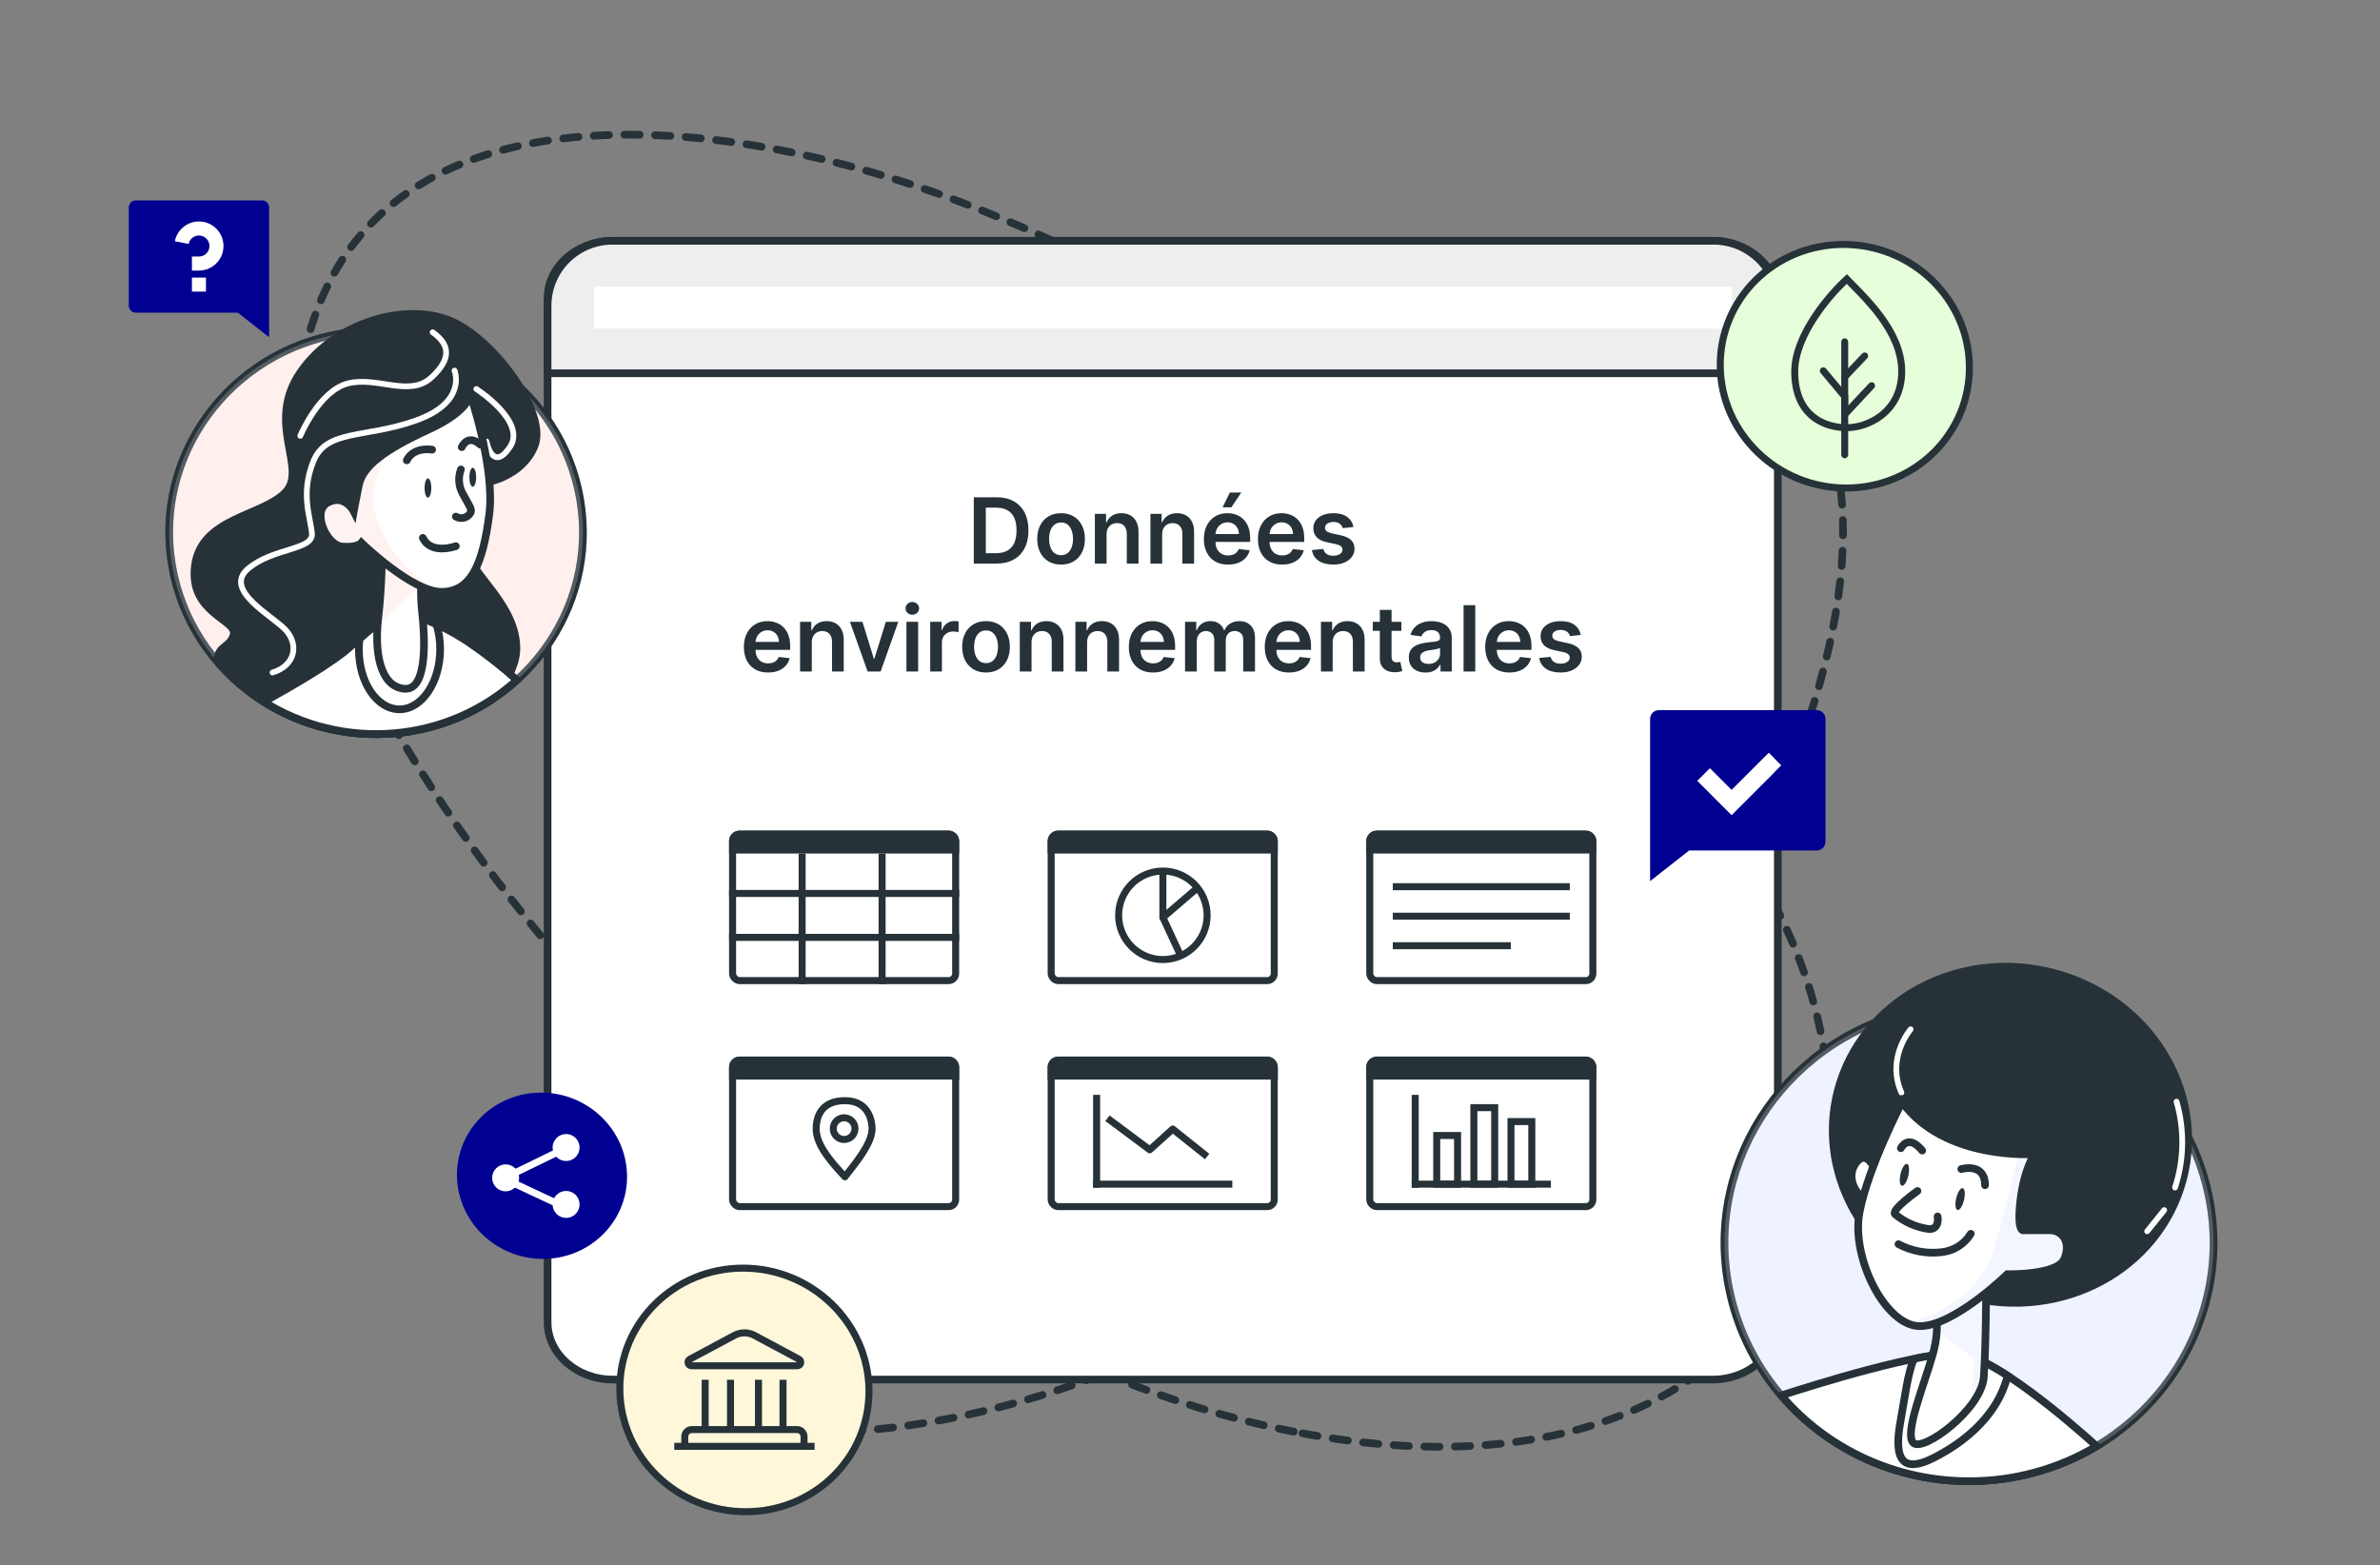 <svg width="441" height="290" viewBox="0 0 441 290" fill="none" xmlns="http://www.w3.org/2000/svg">
  <rect x="0" y="0" width="441" height="290" fill="#808080" stroke="none"/>
  <g clip-path="url(#clip0_3519_26554)">
  <path d="M333.566 137.978C362.472 57.345 307.675 35.998 245.983 57.345C184.291 78.693 135.269 132.65 116.694 165.782C96.109 202.502 85.48 269.997 158.4 265.182C232.081 260.316 314.788 190.358 333.566 137.978Z" stroke="#263238" stroke-width="1.42" stroke-linecap="round" stroke-linejoin="round" stroke-dasharray="2.84 2.84"/>
  <path d="M241.339 265.606C320.936 280.471 356.386 226.253 330.667 171.339C304.948 116.424 246.992 64.332 179.135 37.879C127.52 17.757 52.325 12.8 54.712 85.841C56.096 128.193 137.389 246.194 241.339 265.606Z" stroke="#263238" stroke-width="1.42" stroke-linecap="round" stroke-linejoin="round" stroke-dasharray="2.84 2.84"/>
  <path d="M317.347 44.621H113.54C106.872 44.621 101.467 49.387 101.467 55.267V244.995C101.467 250.874 106.872 255.64 113.54 255.64H317.347C324.014 255.64 329.419 250.874 329.419 244.995V55.267C329.419 49.387 324.014 44.621 317.347 44.621Z" fill="white" stroke="#263238" stroke-width="1.42" stroke-linecap="round" stroke-linejoin="round"/>
  <path d="M113.54 44.621H317.529C320.715 44.621 323.77 45.887 326.023 48.14C328.276 50.392 329.542 53.448 329.542 56.634V69.167H101.467V56.694C101.459 55.106 101.766 53.533 102.37 52.064C102.974 50.596 103.863 49.262 104.986 48.139C106.108 47.017 107.442 46.128 108.911 45.524C110.379 44.92 111.952 44.613 113.54 44.621Z" fill="#EEEEEE" stroke="#263238" stroke-width="1.42" stroke-linecap="round" stroke-linejoin="round"/>
  <path d="M320.954 53.106H110.056V60.895H320.954V53.106Z" fill="white"/>
  <path d="M184.603 104.438H180.438V92.147H184.687C185.907 92.147 186.956 92.393 187.832 92.885C188.712 93.373 189.388 94.075 189.86 94.991C190.332 95.907 190.568 97.004 190.568 98.28C190.568 99.56 190.33 100.661 189.854 101.581C189.382 102.501 188.7 103.207 187.808 103.699C186.92 104.191 185.851 104.438 184.603 104.438ZM182.665 102.511H184.495C185.351 102.511 186.065 102.355 186.637 102.043C187.21 101.727 187.64 101.257 187.928 100.633C188.216 100.004 188.36 99.22 188.36 98.28C188.36 97.34 188.216 96.56 187.928 95.939C187.64 95.315 187.214 94.849 186.649 94.541C186.089 94.229 185.393 94.073 184.561 94.073H182.665V102.511ZM196.609 104.618C195.709 104.618 194.928 104.419 194.268 104.023C193.608 103.627 193.096 103.073 192.732 102.361C192.372 101.649 192.192 100.817 192.192 99.864C192.192 98.912 192.372 98.078 192.732 97.362C193.096 96.646 193.608 96.09 194.268 95.693C194.928 95.297 195.709 95.099 196.609 95.099C197.509 95.099 198.289 95.297 198.949 95.693C199.61 96.09 200.12 96.646 200.48 97.362C200.844 98.078 201.026 98.912 201.026 99.864C201.026 100.817 200.844 101.649 200.48 102.361C200.12 103.073 199.61 103.627 198.949 104.023C198.289 104.419 197.509 104.618 196.609 104.618ZM196.621 102.877C197.109 102.877 197.517 102.743 197.845 102.475C198.173 102.203 198.417 101.839 198.577 101.383C198.741 100.927 198.823 100.419 198.823 99.858C198.823 99.294 198.741 98.784 198.577 98.328C198.417 97.868 198.173 97.502 197.845 97.23C197.517 96.958 197.109 96.822 196.621 96.822C196.121 96.822 195.705 96.958 195.373 97.23C195.044 97.502 194.798 97.868 194.634 98.328C194.474 98.784 194.394 99.294 194.394 99.858C194.394 100.419 194.474 100.927 194.634 101.383C194.798 101.839 195.044 102.203 195.373 102.475C195.705 102.743 196.121 102.877 196.621 102.877ZM205.042 99.036V104.438H202.87V95.219H204.946V96.786H205.054C205.266 96.27 205.604 95.859 206.069 95.555C206.537 95.251 207.115 95.099 207.803 95.099C208.439 95.099 208.993 95.235 209.465 95.507C209.941 95.779 210.31 96.174 210.57 96.69C210.834 97.206 210.964 97.832 210.96 98.568V104.438H208.787V98.904C208.787 98.288 208.627 97.806 208.307 97.458C207.991 97.11 207.553 96.936 206.993 96.936C206.613 96.936 206.275 97.02 205.979 97.188C205.686 97.352 205.456 97.59 205.288 97.902C205.124 98.214 205.042 98.592 205.042 99.036ZM215.341 99.036V104.438H213.168V95.219H215.245V96.786H215.353C215.565 96.27 215.903 95.859 216.367 95.555C216.835 95.251 217.413 95.099 218.101 95.099C218.738 95.099 219.292 95.235 219.764 95.507C220.24 95.779 220.608 96.174 220.868 96.69C221.132 97.206 221.262 97.832 221.258 98.568V104.438H219.086V98.904C219.086 98.288 218.926 97.806 218.606 97.458C218.289 97.11 217.851 96.936 217.291 96.936C216.911 96.936 216.573 97.02 216.277 97.188C215.985 97.352 215.755 97.59 215.587 97.902C215.423 98.214 215.341 98.592 215.341 99.036ZM227.548 104.618C226.623 104.618 225.825 104.425 225.153 104.041C224.485 103.653 223.971 103.105 223.611 102.397C223.251 101.685 223.071 100.847 223.071 99.882C223.071 98.934 223.251 98.102 223.611 97.386C223.975 96.666 224.483 96.106 225.135 95.705C225.787 95.301 226.553 95.099 227.434 95.099C228.002 95.099 228.538 95.191 229.042 95.375C229.55 95.555 229.998 95.835 230.386 96.216C230.778 96.596 231.087 97.08 231.311 97.668C231.535 98.252 231.647 98.948 231.647 99.756V100.423H224.091V98.958H229.564C229.56 98.542 229.47 98.172 229.294 97.848C229.118 97.52 228.872 97.262 228.556 97.074C228.244 96.886 227.88 96.792 227.464 96.792C227.02 96.792 226.629 96.9 226.293 97.116C225.957 97.328 225.695 97.608 225.507 97.956C225.323 98.3 225.229 98.678 225.225 99.09V100.369C225.225 100.905 225.323 101.365 225.519 101.749C225.715 102.129 225.989 102.421 226.341 102.625C226.693 102.825 227.106 102.925 227.578 102.925C227.894 102.925 228.18 102.881 228.436 102.793C228.692 102.701 228.914 102.567 229.102 102.391C229.29 102.215 229.432 101.997 229.528 101.737L231.557 101.965C231.429 102.501 231.185 102.969 230.824 103.369C230.468 103.765 230.012 104.073 229.456 104.293C228.9 104.51 228.264 104.618 227.548 104.618ZM226.539 94.007L227.884 91.264H230.008L228.166 94.007H226.539ZM237.566 104.618C236.641 104.618 235.843 104.425 235.171 104.041C234.503 103.653 233.989 103.105 233.629 102.397C233.269 101.685 233.088 100.847 233.088 99.882C233.088 98.934 233.269 98.102 233.629 97.386C233.993 96.666 234.501 96.106 235.153 95.705C235.805 95.301 236.571 95.099 237.452 95.099C238.02 95.099 238.556 95.191 239.06 95.375C239.568 95.555 240.016 95.835 240.404 96.216C240.796 96.596 241.104 97.08 241.328 97.668C241.552 98.252 241.665 98.948 241.665 99.756V100.423H234.109V98.958H239.582C239.578 98.542 239.488 98.172 239.312 97.848C239.136 97.52 238.89 97.262 238.574 97.074C238.262 96.886 237.898 96.792 237.482 96.792C237.037 96.792 236.647 96.9 236.311 97.116C235.975 97.328 235.713 97.608 235.525 97.956C235.341 98.3 235.247 98.678 235.243 99.09V100.369C235.243 100.905 235.341 101.365 235.537 101.749C235.733 102.129 236.007 102.421 236.359 102.625C236.711 102.825 237.123 102.925 237.596 102.925C237.912 102.925 238.198 102.881 238.454 102.793C238.71 102.701 238.932 102.567 239.12 102.391C239.308 102.215 239.45 101.997 239.546 101.737L241.574 101.965C241.446 102.501 241.202 102.969 240.842 103.369C240.486 103.765 240.03 104.073 239.474 104.293C238.918 104.51 238.282 104.618 237.566 104.618ZM250.788 97.656L248.808 97.872C248.752 97.672 248.654 97.484 248.514 97.308C248.378 97.132 248.194 96.99 247.962 96.882C247.729 96.774 247.445 96.72 247.109 96.72C246.657 96.72 246.277 96.818 245.969 97.014C245.665 97.21 245.515 97.464 245.519 97.776C245.515 98.044 245.613 98.262 245.813 98.43C246.017 98.598 246.353 98.736 246.821 98.844L248.394 99.18C249.266 99.368 249.914 99.666 250.338 100.074C250.766 100.483 250.982 101.017 250.986 101.677C250.982 102.257 250.812 102.769 250.476 103.213C250.144 103.653 249.682 103.997 249.09 104.245C248.498 104.494 247.817 104.618 247.049 104.618C245.921 104.618 245.013 104.381 244.325 103.909C243.636 103.433 243.226 102.771 243.094 101.923L245.213 101.719C245.309 102.135 245.513 102.449 245.825 102.661C246.137 102.873 246.543 102.979 247.043 102.979C247.559 102.979 247.974 102.873 248.286 102.661C248.602 102.449 248.76 102.187 248.76 101.875C248.76 101.611 248.658 101.393 248.454 101.221C248.254 101.049 247.942 100.917 247.517 100.825L245.945 100.495C245.061 100.311 244.407 100 243.983 99.564C243.558 99.124 243.348 98.568 243.352 97.896C243.348 97.328 243.502 96.836 243.815 96.42C244.131 95.999 244.569 95.675 245.129 95.447C245.693 95.215 246.343 95.099 247.079 95.099C248.16 95.099 249.01 95.329 249.63 95.789C250.254 96.25 250.64 96.872 250.788 97.656ZM142.313 124.618C141.389 124.618 140.591 124.425 139.919 124.041C139.25 123.653 138.736 123.105 138.376 122.397C138.016 121.685 137.836 120.847 137.836 119.882C137.836 118.934 138.016 118.102 138.376 117.386C138.74 116.666 139.248 116.106 139.901 115.705C140.553 115.301 141.319 115.099 142.199 115.099C142.767 115.099 143.303 115.191 143.808 115.375C144.316 115.555 144.764 115.835 145.152 116.216C145.544 116.596 145.852 117.08 146.076 117.668C146.3 118.252 146.412 118.948 146.412 119.756V120.423H138.856V118.958H144.33C144.326 118.542 144.236 118.172 144.06 117.848C143.884 117.52 143.638 117.262 143.321 117.074C143.009 116.886 142.645 116.792 142.229 116.792C141.785 116.792 141.395 116.9 141.059 117.116C140.723 117.328 140.461 117.608 140.273 117.956C140.089 118.3 139.995 118.678 139.991 119.09V120.369C139.991 120.905 140.089 121.365 140.285 121.749C140.481 122.129 140.755 122.421 141.107 122.625C141.459 122.825 141.871 122.925 142.343 122.925C142.659 122.925 142.945 122.881 143.201 122.793C143.457 122.701 143.68 122.567 143.868 122.391C144.056 122.215 144.198 121.997 144.294 121.737L146.322 121.965C146.194 122.501 145.95 122.969 145.59 123.369C145.234 123.765 144.778 124.073 144.222 124.293C143.666 124.51 143.029 124.618 142.313 124.618ZM150.423 119.036V124.438H148.25V115.219H150.327V116.786H150.435C150.647 116.27 150.985 115.859 151.449 115.555C151.917 115.251 152.495 115.099 153.183 115.099C153.819 115.099 154.374 115.235 154.846 115.507C155.322 115.779 155.69 116.174 155.95 116.69C156.214 117.206 156.344 117.832 156.34 118.568V124.438H154.168V118.904C154.168 118.288 154.007 117.806 153.687 117.458C153.371 117.11 152.933 116.936 152.373 116.936C151.993 116.936 151.655 117.02 151.359 117.188C151.067 117.352 150.837 117.59 150.669 117.902C150.505 118.214 150.423 118.592 150.423 119.036ZM166.452 115.219L163.17 124.438H160.769L157.486 115.219H159.803L161.921 122.067H162.017L164.142 115.219H166.452ZM167.956 124.438V115.219H170.128V124.438H167.956ZM169.048 113.911C168.704 113.911 168.408 113.797 168.16 113.569C167.912 113.337 167.788 113.059 167.788 112.735C167.788 112.407 167.912 112.129 168.16 111.901C168.408 111.668 168.704 111.552 169.048 111.552C169.396 111.552 169.692 111.668 169.936 111.901C170.184 112.129 170.308 112.407 170.308 112.735C170.308 113.059 170.184 113.337 169.936 113.569C169.692 113.797 169.396 113.911 169.048 113.911ZM172.362 124.438V115.219H174.469V116.756H174.565C174.733 116.224 175.021 115.813 175.429 115.525C175.841 115.233 176.311 115.087 176.839 115.087C176.959 115.087 177.093 115.093 177.241 115.105C177.394 115.113 177.52 115.127 177.62 115.147V117.146C177.528 117.114 177.382 117.086 177.181 117.062C176.985 117.034 176.795 117.02 176.611 117.02C176.215 117.02 175.859 117.106 175.543 117.278C175.231 117.446 174.985 117.68 174.805 117.98C174.625 118.28 174.535 118.626 174.535 119.018V124.438H172.362ZM182.704 124.618C181.804 124.618 181.024 124.419 180.364 124.023C179.704 123.627 179.191 123.073 178.827 122.361C178.467 121.649 178.287 120.817 178.287 119.864C178.287 118.912 178.467 118.078 178.827 117.362C179.191 116.646 179.704 116.09 180.364 115.693C181.024 115.297 181.804 115.099 182.704 115.099C183.604 115.099 184.385 115.297 185.045 115.693C185.705 116.09 186.215 116.646 186.575 117.362C186.939 118.078 187.121 118.912 187.121 119.864C187.121 120.817 186.939 121.649 186.575 122.361C186.215 123.073 185.705 123.627 185.045 124.023C184.385 124.419 183.604 124.618 182.704 124.618ZM182.716 122.877C183.204 122.877 183.612 122.743 183.941 122.475C184.269 122.203 184.513 121.839 184.673 121.383C184.837 120.927 184.919 120.419 184.919 119.858C184.919 119.294 184.837 118.784 184.673 118.328C184.513 117.868 184.269 117.502 183.941 117.23C183.612 116.958 183.204 116.822 182.716 116.822C182.216 116.822 181.8 116.958 181.468 117.23C181.14 117.502 180.894 117.868 180.73 118.328C180.57 118.784 180.49 119.294 180.49 119.858C180.49 120.419 180.57 120.927 180.73 121.383C180.894 121.839 181.14 122.203 181.468 122.475C181.8 122.743 182.216 122.877 182.716 122.877ZM191.138 119.036V124.438H188.965V115.219H191.042V116.786H191.15C191.362 116.27 191.7 115.859 192.164 115.555C192.632 115.251 193.21 115.099 193.898 115.099C194.535 115.099 195.089 115.235 195.561 115.507C196.037 115.779 196.405 116.174 196.665 116.69C196.929 117.206 197.059 117.832 197.055 118.568V124.438H194.883V118.904C194.883 118.288 194.723 117.806 194.403 117.458C194.086 117.11 193.648 116.936 193.088 116.936C192.708 116.936 192.37 117.02 192.074 117.188C191.782 117.352 191.552 117.59 191.384 117.902C191.22 118.214 191.138 118.592 191.138 119.036ZM201.436 119.036V124.438H199.264V115.219H201.34V116.786H201.448C201.66 116.27 201.998 115.859 202.462 115.555C202.931 115.251 203.509 115.099 204.197 115.099C204.833 115.099 205.387 115.235 205.859 115.507C206.335 115.779 206.703 116.174 206.964 116.69C207.228 117.206 207.358 117.832 207.354 118.568V124.438H205.181V118.904C205.181 118.288 205.021 117.806 204.701 117.458C204.385 117.11 203.947 116.936 203.387 116.936C203.007 116.936 202.669 117.02 202.372 117.188C202.08 117.352 201.85 117.59 201.682 117.902C201.518 118.214 201.436 118.592 201.436 119.036ZM213.643 124.618C212.719 124.618 211.921 124.425 211.249 124.041C210.58 123.653 210.066 123.105 209.706 122.397C209.346 121.685 209.166 120.847 209.166 119.882C209.166 118.934 209.346 118.102 209.706 117.386C210.07 116.666 210.578 116.106 211.231 115.705C211.883 115.301 212.649 115.099 213.529 115.099C214.097 115.099 214.633 115.191 215.137 115.375C215.646 115.555 216.094 115.835 216.482 116.216C216.874 116.596 217.182 117.08 217.406 117.668C217.63 118.252 217.742 118.948 217.742 119.756V120.423H210.186V118.958H215.66C215.656 118.542 215.566 118.172 215.39 117.848C215.213 117.52 214.967 117.262 214.651 117.074C214.339 116.886 213.975 116.792 213.559 116.792C213.115 116.792 212.725 116.9 212.389 117.116C212.053 117.328 211.791 117.608 211.603 117.956C211.419 118.3 211.325 118.678 211.321 119.09V120.369C211.321 120.905 211.419 121.365 211.615 121.749C211.811 122.129 212.085 122.421 212.437 122.625C212.789 122.825 213.201 122.925 213.673 122.925C213.989 122.925 214.275 122.881 214.531 122.793C214.787 122.701 215.009 122.567 215.197 122.391C215.386 122.215 215.528 121.997 215.624 121.737L217.652 121.965C217.524 122.501 217.28 122.969 216.92 123.369C216.564 123.765 216.108 124.073 215.552 124.293C214.995 124.51 214.359 124.618 213.643 124.618ZM219.58 124.438V115.219H221.657V116.786H221.765C221.957 116.258 222.275 115.845 222.719 115.549C223.163 115.249 223.693 115.099 224.309 115.099C224.933 115.099 225.459 115.251 225.888 115.555C226.32 115.855 226.624 116.266 226.8 116.786H226.896C227.1 116.274 227.444 115.865 227.928 115.561C228.416 115.253 228.994 115.099 229.662 115.099C230.511 115.099 231.203 115.367 231.739 115.903C232.275 116.44 232.543 117.222 232.543 118.25V124.438H230.365V118.586C230.365 118.014 230.213 117.596 229.908 117.332C229.604 117.064 229.232 116.93 228.792 116.93C228.268 116.93 227.858 117.094 227.562 117.422C227.27 117.746 227.124 118.168 227.124 118.688V124.438H224.993V118.496C224.993 118.02 224.849 117.64 224.561 117.356C224.277 117.072 223.905 116.93 223.445 116.93C223.133 116.93 222.849 117.01 222.593 117.17C222.337 117.326 222.133 117.548 221.981 117.836C221.829 118.12 221.753 118.452 221.753 118.832V124.438H219.58ZM238.828 124.618C237.904 124.618 237.106 124.425 236.434 124.041C235.765 123.653 235.251 123.105 234.891 122.397C234.531 121.685 234.351 120.847 234.351 119.882C234.351 118.934 234.531 118.102 234.891 117.386C235.255 116.666 235.763 116.106 236.416 115.705C237.068 115.301 237.834 115.099 238.714 115.099C239.282 115.099 239.818 115.191 240.322 115.375C240.831 115.555 241.279 115.835 241.667 116.216C242.059 116.596 242.367 117.08 242.591 117.668C242.815 118.252 242.927 118.948 242.927 119.756V120.423H235.371V118.958H240.845C240.841 118.542 240.751 118.172 240.575 117.848C240.398 117.52 240.152 117.262 239.836 117.074C239.524 116.886 239.16 116.792 238.744 116.792C238.3 116.792 237.91 116.9 237.574 117.116C237.238 117.328 236.976 117.608 236.788 117.956C236.604 118.3 236.51 118.678 236.506 119.09V120.369C236.506 120.905 236.604 121.365 236.8 121.749C236.996 122.129 237.27 122.421 237.622 122.625C237.974 122.825 238.386 122.925 238.858 122.925C239.174 122.925 239.46 122.881 239.716 122.793C239.972 122.701 240.194 122.567 240.382 122.391C240.571 122.215 240.713 121.997 240.809 121.737L242.837 121.965C242.709 122.501 242.465 122.969 242.105 123.369C241.749 123.765 241.293 124.073 240.737 124.293C240.18 124.51 239.544 124.618 238.828 124.618ZM246.938 119.036V124.438H244.765V115.219H246.841V116.786H246.95C247.162 116.27 247.5 115.859 247.964 115.555C248.432 115.251 249.01 115.099 249.698 115.099C250.334 115.099 250.888 115.235 251.361 115.507C251.837 115.779 252.205 116.174 252.465 116.69C252.729 117.206 252.859 117.832 252.855 118.568V124.438H250.682V118.904C250.682 118.288 250.522 117.806 250.202 117.458C249.886 117.11 249.448 116.936 248.888 116.936C248.508 116.936 248.17 117.02 247.874 117.188C247.582 117.352 247.352 117.59 247.184 117.902C247.02 118.214 246.938 118.592 246.938 119.036ZM259.667 115.219V116.9H254.367V115.219H259.667ZM255.676 113.011H257.848V121.665C257.848 121.957 257.892 122.181 257.98 122.337C258.072 122.489 258.192 122.593 258.34 122.649C258.488 122.705 258.652 122.733 258.832 122.733C258.968 122.733 259.092 122.723 259.204 122.703C259.32 122.683 259.408 122.665 259.468 122.649L259.835 124.347C259.719 124.387 259.553 124.431 259.336 124.48C259.124 124.528 258.864 124.556 258.556 124.564C258.012 124.58 257.522 124.498 257.086 124.317C256.65 124.133 256.304 123.849 256.048 123.465C255.796 123.081 255.672 122.601 255.676 122.025V113.011ZM264.136 124.624C263.552 124.624 263.026 124.52 262.558 124.311C262.094 124.099 261.726 123.787 261.453 123.375C261.185 122.963 261.051 122.455 261.051 121.851C261.051 121.331 261.147 120.901 261.339 120.561C261.531 120.221 261.794 119.948 262.126 119.744C262.458 119.54 262.832 119.386 263.248 119.282C263.668 119.174 264.102 119.096 264.55 119.048C265.09 118.992 265.528 118.942 265.864 118.898C266.201 118.85 266.445 118.778 266.597 118.682C266.753 118.582 266.831 118.428 266.831 118.22V118.184C266.831 117.732 266.697 117.382 266.429 117.134C266.161 116.886 265.774 116.762 265.27 116.762C264.738 116.762 264.316 116.878 264.004 117.11C263.696 117.342 263.488 117.616 263.38 117.932L261.351 117.644C261.511 117.084 261.776 116.616 262.144 116.24C262.512 115.859 262.962 115.575 263.494 115.387C264.026 115.195 264.614 115.099 265.258 115.099C265.702 115.099 266.145 115.151 266.585 115.255C267.025 115.359 267.427 115.531 267.791 115.771C268.155 116.008 268.447 116.33 268.667 116.738C268.891 117.146 269.003 117.656 269.003 118.268V124.438H266.915V123.171H266.843C266.711 123.427 266.525 123.667 266.285 123.891C266.049 124.111 265.75 124.289 265.39 124.425C265.034 124.558 264.616 124.624 264.136 124.624ZM264.7 123.027C265.136 123.027 265.514 122.941 265.834 122.769C266.155 122.593 266.401 122.361 266.573 122.073C266.749 121.785 266.837 121.471 266.837 121.131V120.044C266.769 120.1 266.653 120.152 266.489 120.2C266.329 120.249 266.149 120.291 265.949 120.327C265.748 120.363 265.55 120.395 265.354 120.423C265.158 120.451 264.988 120.475 264.844 120.495C264.52 120.539 264.23 120.611 263.974 120.711C263.718 120.811 263.516 120.951 263.368 121.131C263.22 121.307 263.146 121.535 263.146 121.815C263.146 122.215 263.292 122.517 263.584 122.721C263.876 122.925 264.248 123.027 264.7 123.027ZM273.36 112.147V124.438H271.188V112.147H273.36ZM279.675 124.618C278.751 124.618 277.953 124.425 277.281 124.041C276.613 123.653 276.098 123.105 275.738 122.397C275.378 121.685 275.198 120.847 275.198 119.882C275.198 118.934 275.378 118.102 275.738 117.386C276.102 116.666 276.611 116.106 277.263 115.705C277.915 115.301 278.681 115.099 279.561 115.099C280.129 115.099 280.666 115.191 281.17 115.375C281.678 115.555 282.126 115.835 282.514 116.216C282.906 116.596 283.214 117.08 283.438 117.668C283.662 118.252 283.774 118.948 283.774 119.756V120.423H276.218V118.958H281.692C281.688 118.542 281.598 118.172 281.422 117.848C281.246 117.52 281 117.262 280.684 117.074C280.371 116.886 280.007 116.792 279.591 116.792C279.147 116.792 278.757 116.9 278.421 117.116C278.085 117.328 277.823 117.608 277.635 117.956C277.451 118.3 277.357 118.678 277.353 119.09V120.369C277.353 120.905 277.451 121.365 277.647 121.749C277.843 122.129 278.117 122.421 278.469 122.625C278.821 122.825 279.233 122.925 279.705 122.925C280.021 122.925 280.307 122.881 280.564 122.793C280.82 122.701 281.042 122.567 281.23 122.391C281.418 122.215 281.56 121.997 281.656 121.737L283.684 121.965C283.556 122.501 283.312 122.969 282.952 123.369C282.596 123.765 282.14 124.073 281.584 124.293C281.028 124.51 280.391 124.618 279.675 124.618ZM292.898 117.656L290.917 117.872C290.861 117.672 290.763 117.484 290.623 117.308C290.487 117.132 290.303 116.99 290.071 116.882C289.839 116.774 289.555 116.72 289.219 116.72C288.767 116.72 288.387 116.818 288.079 117.014C287.775 117.21 287.625 117.464 287.629 117.776C287.625 118.044 287.723 118.262 287.923 118.43C288.127 118.598 288.463 118.736 288.931 118.844L290.503 119.18C291.376 119.368 292.024 119.666 292.448 120.074C292.876 120.483 293.092 121.017 293.096 121.677C293.092 122.257 292.922 122.769 292.586 123.213C292.254 123.653 291.792 123.997 291.2 124.245C290.607 124.494 289.927 124.618 289.159 124.618C288.031 124.618 287.123 124.381 286.434 123.909C285.746 123.433 285.336 122.771 285.204 121.923L287.323 121.719C287.419 122.135 287.623 122.449 287.935 122.661C288.247 122.873 288.653 122.979 289.153 122.979C289.669 122.979 290.083 122.873 290.395 122.661C290.711 122.449 290.869 122.187 290.869 121.875C290.869 121.611 290.767 121.393 290.563 121.221C290.363 121.049 290.051 120.917 289.627 120.825L288.055 120.495C287.171 120.311 286.516 120 286.092 119.564C285.668 119.124 285.458 118.568 285.462 117.896C285.458 117.328 285.612 116.836 285.924 116.42C286.24 115.999 286.678 115.675 287.239 115.447C287.803 115.215 288.453 115.099 289.189 115.099C290.269 115.099 291.119 115.329 291.74 115.789C292.364 116.25 292.75 116.872 292.898 117.656Z" fill="#263238"/>
  <path d="M75.904 135.53C96.793 132.18 110.941 112.952 107.505 92.584C104.07 72.215 84.351 58.419 63.463 61.769C42.575 65.119 28.427 84.347 31.862 104.716C35.298 125.084 55.016 138.88 75.904 135.53Z" fill="#FFE8E6" stroke="#263238" stroke-width="1.42" stroke-miterlimit="10"/>
  <path opacity="0.3" d="M75.904 135.53C96.793 132.18 110.941 112.952 107.505 92.584C104.07 72.215 84.351 58.419 63.463 61.769C42.575 65.119 28.427 84.347 31.862 104.716C35.298 125.084 55.016 138.88 75.904 135.53Z" fill="white" stroke="#263238" stroke-width="1.42" stroke-miterlimit="10"/>
  <path d="M43.309 117.609C42.651 120.167 39.653 119.81 40.567 122.957C46.692 129.949 55.246 134.492 64.591 135.717C73.937 136.942 83.418 134.764 91.219 129.598C93.962 126.434 95.607 123.109 95.68 120.434C95.927 112.269 87.078 106.172 86.603 102.241C86.127 98.31 89.948 89.423 89.948 89.423C89.948 89.423 96.64 88.487 99.035 82.666C101.43 76.845 92.325 63.751 84.189 59.784C76.054 55.818 62.433 59.321 55.742 68.876C49.05 78.432 57.177 86.829 52.871 91.259C48.566 95.689 37.331 95.921 36.133 104.782C34.936 113.642 44.022 114.81 43.309 117.609Z" fill="#263238" stroke="#263238" stroke-width="1.42" stroke-miterlimit="10"/>
  <path d="M84.218 68.67C84.218 68.67 86.641 74.455 77.207 77.869C67.773 81.283 60.496 79.447 58.065 85.49C55.633 91.534 57.525 95.75 57.8 98.861C58.074 101.972 50.486 101.482 45.916 105.431C41.345 109.38 50.486 114.104 52.927 116.734C55.368 119.363 54.81 123.303 50.496 124.623" stroke="white" stroke-width="1.065" stroke-linecap="round" stroke-linejoin="round"/>
  <path d="M55.641 80.765C55.641 80.765 59.142 72.35 64.536 71.031C69.929 69.712 75.862 73.66 79.902 69.979C83.943 66.298 83.138 63.677 80.167 61.573" stroke="white" stroke-width="1.065" stroke-linecap="round" stroke-linejoin="round"/>
  <path d="M88.258 72.083C88.258 72.083 97.701 78.136 94.465 82.869C91.229 87.602 90.15 81.817 90.15 81.817" stroke="white" stroke-width="1.065" stroke-linecap="round" stroke-linejoin="round"/>
  <path d="M48.895 130.042C56.055 134.554 64.555 136.608 73.048 135.878C81.54 135.149 89.54 131.677 95.781 126.013C92.959 123.484 89.966 121.144 86.823 119.006C80.844 115.04 76.063 113.658 72.717 113.872C72.717 113.872 70.085 115.04 65.066 119.702C61.794 122.741 53.932 127.261 48.895 130.042Z" fill="white" stroke="#263238" stroke-width="1.42" stroke-miterlimit="10"/>
  <path d="M81.557 120.28C81.56 118.729 81.332 117.186 80.88 115.698C78.349 114.464 75.546 113.852 72.717 113.916C72.717 113.916 70.624 114.807 66.629 118.373C66.544 119.032 66.502 119.696 66.501 120.36C66.501 126.484 69.865 131.44 74.024 131.44C78.184 131.44 81.557 126.404 81.557 120.28Z" fill="white" stroke="#263238" stroke-width="1.42" stroke-miterlimit="10"/>
  <path d="M70.798 101.98C70.798 101.98 70.798 108.514 70.085 114.576C69.372 120.637 70.323 127.162 74.866 127.626C79.409 128.089 78.687 117.607 78.212 113.408C77.93 110.774 77.93 108.118 78.212 105.484L70.798 101.98Z" fill="white"/>
  <mask id="mask0_3519_26554" style="mask-type:luminance" maskUnits="userSpaceOnUse" x="69" y="101" width="10" height="27">
  <path d="M70.798 101.98C70.798 101.98 70.798 108.514 70.085 114.576C69.372 120.637 70.323 127.162 74.866 127.626C79.409 128.089 78.687 117.607 78.212 113.408C77.93 110.774 77.93 108.118 78.212 105.484L70.798 101.98Z" fill="white"/>
  </mask>
  <g mask="url(#mask0_3519_26554)">
  <g style="mix-blend-mode:multiply" opacity="0.5">
  <path d="M69.948 115.983L78.02 108.353C78.02 108.112 78.02 107.88 78.02 107.666L76.375 104.68L70.771 102.006C70.771 102.006 70.771 108.54 70.058 114.601C70.031 115.038 69.985 115.51 69.948 115.983Z" fill="#FFE8E6"/>
  </g>
  </g>
  <path d="M70.798 101.98C70.798 101.98 70.798 108.514 70.085 114.576C69.372 120.637 70.323 127.162 74.866 127.626C79.409 128.089 78.687 117.607 78.212 113.408C77.93 110.774 77.93 108.118 78.212 105.484L70.798 101.98Z" stroke="#263238" stroke-width="1.42" stroke-miterlimit="10"/>
  <path d="M87.061 72.842C87.061 72.842 87.536 75.873 79.409 79.608C71.283 83.342 67.215 86.364 66.502 89.859C65.789 93.353 65.542 94.761 65.542 94.761C65.542 94.761 63.869 91.49 60.761 93.121C57.653 94.752 60.523 101.054 63.394 101.286C66.264 101.518 66.977 100.582 66.977 100.582C66.977 100.582 76.301 109.674 81.795 109.674C87.289 109.674 89.447 104.549 90.644 95.412C91.805 86.641 87.061 72.842 87.061 72.842Z" fill="white"/>
  <mask id="mask1_3519_26554" style="mask-type:luminance" maskUnits="userSpaceOnUse" x="59" y="72" width="32" height="38">
  <path d="M87.059 72.839C87.059 72.839 87.535 75.87 79.408 79.605C71.281 83.34 67.213 86.361 66.5 89.856C65.787 93.35 65.541 94.758 65.541 94.758C65.541 94.758 63.868 91.487 60.76 93.118C57.652 94.749 60.522 101.051 63.392 101.283C66.263 101.515 66.976 100.579 66.976 100.579C66.976 100.579 76.3 109.671 81.794 109.671C87.288 109.671 89.445 104.546 90.643 95.409C91.804 86.638 87.059 72.839 87.059 72.839Z" fill="white"/>
  </mask>
  <g mask="url(#mask1_3519_26554)">
  <g style="mix-blend-mode:multiply" opacity="0.5">
  <path d="M69.115 91.543C69.405 88.607 70.476 85.795 72.223 83.387C68.813 85.562 66.957 87.612 66.5 89.858C65.778 93.361 65.541 94.761 65.541 94.761C65.541 94.761 63.868 91.49 60.76 93.121C57.652 94.752 60.522 101.054 63.392 101.286C66.263 101.518 66.976 100.582 66.976 100.582C66.976 100.582 76.3 109.674 81.794 109.674C80.163 108.883 78.629 107.914 77.223 106.786C73.969 104.468 68.85 97.337 69.115 91.543Z" fill="#FFE8E6"/>
  </g>
  </g>
  <path d="M87.061 72.842C87.061 72.842 87.536 75.873 79.409 79.608C71.283 83.342 67.215 86.364 66.502 89.859C65.789 93.353 65.542 94.761 65.542 94.761C65.542 94.761 63.869 91.49 60.761 93.121C57.653 94.752 60.523 101.054 63.394 101.286C66.264 101.518 66.977 100.582 66.977 100.582C66.977 100.582 76.301 109.674 81.795 109.674C87.289 109.674 89.447 104.549 90.644 95.412C91.805 86.641 87.061 72.842 87.061 72.842Z" stroke="#263238" stroke-width="1.42" stroke-miterlimit="10"/>
  <path d="M85.405 86.987C85.134 87.71 85.022 88.48 85.075 89.248C85.129 90.016 85.347 90.764 85.716 91.444C86.969 93.735 87.599 94.493 87.133 95.108C86.999 95.319 86.824 95.503 86.618 95.648C86.411 95.794 86.177 95.898 85.929 95.955C85.681 96.012 85.424 96.021 85.173 95.981C84.921 95.941 84.68 95.854 84.464 95.723" stroke="#263238" stroke-width="1.42" stroke-linecap="round" stroke-linejoin="round"/>
  <path d="M84.464 101.205C84.464 101.205 79.894 102.89 78.349 99.672" stroke="#263238" stroke-width="1.42" stroke-linecap="round" stroke-linejoin="round"/>
  <path d="M79.92 90.43C79.92 91.402 79.637 92.213 79.29 92.213C78.942 92.213 78.668 91.429 78.668 90.43C78.668 89.432 78.942 88.647 79.29 88.647C79.637 88.647 79.92 89.459 79.92 90.43Z" fill="#263238"/>
  <path d="M87.6 90.195C87.949 90.195 88.231 89.409 88.231 88.439C88.231 87.469 87.949 86.683 87.6 86.683C87.252 86.683 86.97 87.469 86.97 88.439C86.97 89.409 87.252 90.195 87.6 90.195Z" fill="#263238"/>
  <path d="M75.377 85.311C75.377 85.311 76.291 82.859 80.076 83.323" stroke="#263238" stroke-width="1.42" stroke-linecap="round" stroke-linejoin="round"/>
  <path d="M85.561 82.859C85.561 82.859 86.659 80.265 89.008 82.404" stroke="#263238" stroke-width="1.42" stroke-linecap="round" stroke-linejoin="round"/>
  <path d="M375.445 273.237C399.77 267.529 414.744 243.674 408.891 219.954C403.037 196.234 378.573 181.632 354.248 187.34C329.923 193.048 314.948 216.904 320.802 240.623C326.655 264.343 351.12 278.945 375.445 273.237Z" fill="#E8EDFF" stroke="#263238" stroke-width="1.42" stroke-miterlimit="10"/>
  <path opacity="0.3" d="M375.445 273.237C399.77 267.529 414.744 243.674 408.891 219.954C403.037 196.234 378.573 181.632 354.248 187.34C329.923 193.048 314.948 216.904 320.802 240.623C326.655 264.343 351.12 278.945 375.445 273.237Z" fill="white" stroke="#263238" stroke-width="1.42" stroke-miterlimit="10"/>
  <path d="M403.542 221.496C409.645 205.452 400.705 187.423 383.575 181.228C366.444 175.032 347.61 183.016 341.507 199.06C335.405 215.104 344.344 233.133 361.475 239.329C378.605 245.524 397.44 237.54 403.542 221.496Z" fill="#263238" stroke="#263238" stroke-width="1.42" stroke-miterlimit="10"/>
  <path d="M403.303 204.137C404.801 209.356 404.703 214.889 403.022 220.056" stroke="white" stroke-width="1.065" stroke-linecap="round" stroke-linejoin="round"/>
  <path d="M401.012 224.241C401.012 224.241 399.003 226.759 397.857 228.16" stroke="white" stroke-width="1.065" stroke-linecap="round" stroke-linejoin="round"/>
  <path d="M354.036 190.729C354.036 190.729 349.455 195.996 352.319 202.465" stroke="white" stroke-width="1.065" stroke-linecap="round" stroke-linejoin="round"/>
  <path d="M364.851 274.472C373.198 274.487 381.386 272.24 388.501 267.982C383.218 263.231 369.464 251.4 362.982 250.884C356.197 250.346 336.393 256.53 330.051 258.585C334.299 263.563 339.619 267.567 345.634 270.313C351.649 273.058 358.21 274.479 364.851 274.472Z" fill="white" stroke="#263238" stroke-width="1.42" stroke-miterlimit="10"/>
  <path d="M371.539 256.456C371.723 255.929 371.885 255.402 372.058 254.97C368.579 252.716 365.305 251.072 362.982 250.883C360.162 250.854 357.349 251.169 354.609 251.82C353.41 254.981 353.096 258.141 352.124 263.525C350.806 270.805 352.783 272.944 358.271 270.162C363.76 267.381 369.346 262.872 371.539 256.456Z" fill="white" stroke="#263238" stroke-width="1.42" stroke-miterlimit="10"/>
  <path d="M358.37 242.961C358.37 242.961 359.688 245.321 358.154 250.883C356.619 256.446 352.751 265.633 354.545 267.382C356.338 269.131 367.153 261.166 367.586 255.171C368.018 249.177 368.028 237.188 368.028 237.188L358.37 242.961Z" fill="white"/>
  <mask id="mask2_3519_26554" style="mask-type:luminance" maskUnits="userSpaceOnUse" x="354" y="237" width="15" height="31">
  <path d="M358.369 242.958C358.369 242.958 359.687 245.318 358.153 250.88C356.619 256.443 352.751 265.63 354.544 267.379C356.338 269.128 367.153 261.163 367.585 255.168C368.017 249.174 368.028 237.185 368.028 237.185L358.369 242.958Z" fill="white"/>
  </mask>
  <g mask="url(#mask2_3519_26554)">
  <g style="mix-blend-mode:multiply" opacity="0.5">
  <path d="M358.876 246.565L365.812 251.832L365.283 260.261C366.512 258.797 367.308 257.034 367.584 255.162C368.027 249.167 368.027 237.178 368.027 237.178L358.368 242.951C358.837 244.097 359.012 245.338 358.876 246.565Z" fill="#E8EDFF"/>
  </g>
  </g>
  <path d="M358.37 242.961C358.37 242.961 359.688 245.321 358.154 250.883C356.619 256.446 352.751 265.633 354.545 267.382C356.338 269.131 367.153 261.166 367.586 255.171C368.018 249.177 368.028 237.188 368.028 237.188L358.37 242.961Z" stroke="#263238" stroke-width="1.42" stroke-miterlimit="10"/>
  <path d="M347.359 216.634C347.359 216.634 345.825 212.778 343.847 215.58C341.87 218.383 344.28 221.786 345.382 221.786C346.484 221.786 347.359 216.634 347.359 216.634Z" fill="white" stroke="#263238" stroke-width="1.42" stroke-miterlimit="10"/>
  <path d="M352.438 204.211C352.438 204.211 346.075 216.411 344.54 224.765C343.006 233.12 349.37 245.741 355.733 245.741C362.097 245.741 371.94 236.112 371.94 236.112C371.94 236.112 381.156 236.323 382.474 233.331C383.792 230.339 382.258 227.979 379.837 227.979H375.008C375.008 227.979 373.69 228.621 374.349 222.627C375.008 216.632 376.985 213.851 376.985 213.851C376.985 213.851 360.325 215.126 352.438 204.211Z" fill="white"/>
  <mask id="mask3_3519_26554" style="mask-type:luminance" maskUnits="userSpaceOnUse" x="344" y="204" width="39" height="42">
  <path d="M352.437 204.213C352.437 204.213 346.073 216.413 344.539 224.767C343.005 233.122 349.368 245.743 355.732 245.743C362.096 245.743 371.938 236.114 371.938 236.114C371.938 236.114 381.154 236.325 382.472 233.333C383.79 230.34 382.256 227.981 379.836 227.981H375.007C375.007 227.981 373.688 228.623 374.347 222.629C375.007 216.634 376.984 213.853 376.984 213.853C376.984 213.853 360.324 215.127 352.437 204.213Z" fill="white"/>
  </mask>
  <g mask="url(#mask3_3519_26554)">
  <g style="mix-blend-mode:multiply" opacity="0.5">
  <path d="M369.312 232.244C367.977 235.556 365.781 238.472 362.939 240.705C360.098 242.939 356.709 244.412 353.106 244.981H353.042C353.872 245.454 354.813 245.712 355.775 245.729C362.139 245.729 371.981 236.1 371.981 236.1C371.981 236.1 381.197 236.311 382.515 233.319C383.833 230.327 382.299 227.967 379.879 227.967H375.049C375.049 227.967 373.731 228.609 374.39 222.615C375.049 216.62 377.027 213.839 377.027 213.839C377.027 213.839 375.946 213.913 374.164 213.839H374.088" fill="#E8EDFF"/>
  </g>
  </g>
  <path d="M352.438 204.211C352.438 204.211 346.075 216.411 344.54 224.765C343.006 233.12 349.37 245.741 355.733 245.741C362.097 245.741 371.94 236.112 371.94 236.112C371.94 236.112 381.156 236.323 382.474 233.331C383.792 230.339 382.258 227.979 379.837 227.979H375.008C375.008 227.979 373.69 228.621 374.349 222.627C375.008 216.632 376.985 213.851 376.985 213.851C376.985 213.851 360.325 215.126 352.438 204.211Z" stroke="#263238" stroke-width="1.42" stroke-miterlimit="10"/>
  <path d="M353.604 217.864C353.345 218.981 352.805 219.813 352.405 219.729C352.005 219.645 351.897 218.676 352.157 217.538C352.416 216.4 352.956 215.589 353.356 215.673C353.756 215.757 353.842 216.737 353.604 217.864Z" fill="#263238"/>
  <path d="M363.922 222.354C363.663 223.471 363.123 224.314 362.723 224.219C362.323 224.124 362.215 223.165 362.475 222.038C362.734 220.911 363.274 220.079 363.674 220.173C364.074 220.268 364.182 221.237 363.922 222.354Z" fill="#263238"/>
  <path d="M355.29 220.699C355.29 220.699 350.46 224.123 351.119 224.977C352.922 226.488 355.137 227.455 357.494 227.758C359.471 227.758 359.028 225.409 359.028 225.409" stroke="#263238" stroke-width="1.42" stroke-linecap="round" stroke-linejoin="round"/>
  <path d="M351.777 230.549C354.192 231.832 356.955 232.355 359.686 232.045C360.813 231.937 361.898 231.571 362.852 230.976C363.806 230.381 364.602 229.574 365.174 228.621" stroke="#263238" stroke-width="1.42" stroke-linecap="round" stroke-linejoin="round"/>
  <path d="M352.221 212.775C352.221 212.775 353.539 209.993 356.176 213.207" stroke="#263238" stroke-width="1.42" stroke-linecap="round" stroke-linejoin="round"/>
  <path d="M363.414 216.632C363.414 216.632 367.812 215.347 367.812 219.624" stroke="#263238" stroke-width="1.42" stroke-linecap="round" stroke-linejoin="round"/>
  <path d="M138.193 280.126C150.941 280.126 161.159 270.022 161.016 257.558C160.873 245.094 150.423 234.99 137.676 234.99C124.928 234.99 114.71 245.094 114.853 257.558C114.996 270.022 125.446 280.126 138.193 280.126Z" fill="#FEF7DA" stroke="#263238" stroke-width="1.3" stroke-miterlimit="10"/>
  <path d="M136.094 247.442C137.244 246.826 138.625 246.826 139.775 247.442L148.034 251.863C148.63 252.182 148.403 253.086 147.727 253.086H128.142C127.465 253.086 127.239 252.182 127.835 251.863L136.094 247.442Z" stroke="#263238" stroke-width="1.3"/>
  <path d="M148.985 268.027V266.207C148.985 265.489 148.403 264.907 147.685 264.907H128.185C127.467 264.907 126.885 265.489 126.885 266.207V268.027" stroke="#263238" stroke-width="1.3"/>
  <line x1="124.935" y1="268.013" x2="150.935" y2="268.013" stroke="#263238" stroke-width="1.3"/>
  <line x1="130.664" y1="255.678" x2="130.664" y2="264.908" stroke="#263238" stroke-width="1.3"/>
  <line x1="135.358" y1="255.678" x2="135.358" y2="264.908" stroke="#263238" stroke-width="1.3"/>
  <line x1="140.541" y1="255.678" x2="140.541" y2="264.908" stroke="#263238" stroke-width="1.3"/>
  <line x1="145.088" y1="255.678" x2="145.088" y2="264.908" stroke="#263238" stroke-width="1.3"/>
  <path fill-rule="evenodd" clip-rule="evenodd" d="M25.164 37.138C24.446 37.138 23.864 37.72 23.864 38.438V56.638C23.864 57.356 24.446 57.938 25.164 57.938H44.072L49.864 62.488V38.438C49.864 37.72 49.282 37.138 48.564 37.138H25.164Z" fill="#000091"/>
  <path d="M35.563 51.438H38.163V54.038H35.563V51.438Z" fill="white"/>
  <path d="M34.951 45.206L32.4 44.695C32.871 42.346 35.083 40.763 37.459 41.078C39.835 41.392 41.559 43.496 41.402 45.887C41.245 48.278 39.26 50.138 36.863 50.139H35.563V47.538H36.863C37.891 47.538 38.742 46.742 38.809 45.717C38.876 44.692 38.137 43.79 37.119 43.655C36.1 43.521 35.152 44.199 34.951 45.206Z" fill="white"/>
  <rect x="135.743" y="154.588" width="41.335" height="27.123" rx="1.3" fill="white" stroke="#263238" stroke-width="1.3"/>
  <path d="M135.093 155.852C135.093 154.775 135.966 153.902 137.043 153.902H175.778C176.855 153.902 177.728 154.775 177.728 155.852V158.166H135.093V155.852Z" fill="#263238"/>
  <line x1="135.093" y1="165.559" x2="177.728" y2="165.559" stroke="#263238" stroke-width="1.3"/>
  <line x1="135.093" y1="173.701" x2="177.728" y2="173.701" stroke="#263238" stroke-width="1.3"/>
  <line x1="163.447" y1="158.166" x2="163.447" y2="182.362" stroke="#263238" stroke-width="1.3"/>
  <line x1="148.629" y1="158.166" x2="148.629" y2="182.362" stroke="#263238" stroke-width="1.3"/>
  <rect x="194.776" y="154.588" width="41.335" height="27.123" rx="1.3" fill="white" stroke="#263238" stroke-width="1.3"/>
  <path d="M194.126 155.852C194.126 154.775 194.999 153.902 196.076 153.902H234.811C235.888 153.902 236.761 154.775 236.761 155.852V158.166H194.126V155.852Z" fill="#263238"/>
  <circle cx="215.474" cy="169.61" r="8.199" stroke="#263238" stroke-width="1.3"/>
  <path d="M215.474 161.411V170.024L221.958 164.454" stroke="#263238" stroke-width="1.3" stroke-linejoin="round"/>
  <path d="M215.485 170.019L218.686 176.922" stroke="#263238" stroke-width="1.3"/>
  <rect x="253.809" y="154.588" width="41.335" height="27.123" rx="1.3" fill="white" stroke="#263238" stroke-width="1.3"/>
  <path d="M253.159 155.852C253.159 154.775 254.032 153.902 255.109 153.902H293.844C294.921 153.902 295.794 154.775 295.794 155.852V158.166H253.159V155.852Z" fill="#263238"/>
  <line x1="258.079" y1="164.312" x2="290.874" y2="164.312" stroke="#263238" stroke-width="1.3"/>
  <line x1="258.079" y1="169.778" x2="290.874" y2="169.778" stroke="#263238" stroke-width="1.3"/>
  <line x1="258.079" y1="175.245" x2="279.943" y2="175.245" stroke="#263238" stroke-width="1.3"/>
  <rect x="253.809" y="196.469" width="41.335" height="27.123" rx="1.3" fill="white" stroke="#263238" stroke-width="1.3"/>
  <path d="M253.159 197.733C253.159 196.656 254.032 195.783 255.109 195.783H293.844C294.921 195.783 295.794 196.656 295.794 197.733V200.047H253.159V197.733Z" fill="#263238"/>
  <line x1="261.581" y1="219.429" x2="287.373" y2="219.429" stroke="#263238" stroke-width="1.3"/>
  <line x1="262.231" y1="202.885" x2="262.231" y2="220.079" stroke="#263238" stroke-width="1.3"/>
  <rect x="279.976" y="207.833" width="3.858" height="11.596" stroke="#263238" stroke-width="1.3"/>
  <rect x="273.098" y="205.254" width="3.858" height="14.175" stroke="#263238" stroke-width="1.3"/>
  <rect x="266.22" y="210.412" width="3.858" height="9.017" stroke="#263238" stroke-width="1.3"/>
  <rect x="194.776" y="196.469" width="41.335" height="27.123" rx="1.3" fill="white" stroke="#263238" stroke-width="1.3"/>
  <path d="M194.126 197.733C194.126 196.656 194.999 195.783 196.076 195.783H234.811C235.888 195.783 236.761 196.656 236.761 197.733V200.047H194.126V197.733Z" fill="#263238"/>
  <line x1="202.547" y1="219.429" x2="228.339" y2="219.429" stroke="#263238" stroke-width="1.3"/>
  <line x1="203.197" y1="202.885" x2="203.197" y2="220.079" stroke="#263238" stroke-width="1.3"/>
  <path d="M223.673 214.31L217.298 209.22L213.039 213.058L205.201 207.21" stroke="#263238" stroke-width="1.3" stroke-linejoin="round"/>
  <path d="M342.093 90.431C354.84 90.431 365.059 80.327 364.916 67.863C364.773 55.399 354.323 45.295 341.575 45.295C328.828 45.295 318.61 55.399 318.753 67.863C318.895 80.327 329.345 90.431 342.093 90.431Z" fill="#E6FEDA" stroke="#263238" stroke-width="1.3" stroke-miterlimit="10"/>
  <path fill-rule="evenodd" clip-rule="evenodd" d="M342.238 50.809L342.671 51.258C342.973 51.572 343.306 51.91 343.66 52.27C345.264 53.899 347.321 55.987 349.084 58.406C351.239 61.364 353.021 64.898 353.021 68.827C353.021 72.76 351.384 75.548 349.197 77.339C347.031 79.112 344.342 79.898 342.208 79.898C340.117 79.898 337.542 79.361 335.477 77.677C333.388 75.974 331.909 73.17 331.909 68.827C331.909 65.293 333.599 61.614 335.635 58.498C337.679 55.368 340.13 52.719 341.775 51.228L342.238 50.809ZM336.712 59.202C334.725 62.244 333.196 65.666 333.196 68.827C333.196 72.851 334.55 75.261 336.29 76.68C338.055 78.118 340.308 78.611 342.208 78.611C344.064 78.611 346.46 77.916 348.381 76.343C350.281 74.787 351.734 72.36 351.734 68.827C351.734 65.289 350.126 62.022 348.044 59.164C346.343 56.831 344.37 54.826 342.766 53.197C342.566 52.994 342.372 52.797 342.185 52.605C340.632 54.086 338.508 56.453 336.712 59.202Z" fill="#263238"/>
  <path fill-rule="evenodd" clip-rule="evenodd" d="M345.972 65.5C346.223 65.751 346.223 66.159 345.972 66.41L342.271 70.309C342.02 70.561 341.612 70.561 341.361 70.309C341.11 70.058 341.11 69.65 341.361 69.399L345.062 65.5C345.313 65.249 345.721 65.249 345.972 65.5ZM337.41 68.236C337.672 67.996 338.079 68.013 338.319 68.275L342.46 73.208V75.159L346.324 71.031C346.565 70.77 346.972 70.753 347.233 70.995C347.494 71.236 347.511 71.643 347.27 71.904L341.173 78.452V73.709L337.37 69.145C337.13 68.883 337.148 68.476 337.41 68.236Z" fill="#263238"/>
  <path fill-rule="evenodd" clip-rule="evenodd" d="M341.816 62.692C342.172 62.692 342.46 62.981 342.46 63.336V84.272C342.46 84.628 342.172 84.916 341.816 84.916C341.461 84.916 341.173 84.628 341.173 84.272L341.173 63.336C341.173 62.981 341.461 62.692 341.816 62.692Z" fill="#263238"/>
  <rect x="135.743" y="196.469" width="41.335" height="27.123" rx="1.3" fill="white" stroke="#263238" stroke-width="1.3"/>
  <path d="M135.093 197.733C135.093 196.656 135.966 195.783 137.043 195.783H175.778C176.855 195.783 177.728 196.656 177.728 197.733V200.047H135.093V197.733Z" fill="#263238"/>
  <path d="M151.23 209.188C151.23 212.351 154.403 215.717 156.557 218.066C158.233 215.877 161.591 211.993 161.591 209.188C161.591 208.379 161.367 203.956 156.557 203.956C152.025 203.956 151.23 207.162 151.23 209.188Z" stroke="#263238" stroke-width="1.3" stroke-linejoin="round"/>
  <circle cx="156.411" cy="209.14" r="2.013" stroke="#263238" stroke-width="1.3" stroke-linejoin="round"/>
  <path fill-rule="evenodd" clip-rule="evenodd" d="M336.629 131.593C337.527 131.593 338.254 132.32 338.254 133.218V155.968C338.254 156.865 337.527 157.593 336.629 157.593H312.994L305.754 163.28V133.218C305.754 132.32 306.482 131.593 307.379 131.593H336.629ZM327.75 139.521L320.856 146.414L316.834 142.393L314.536 144.692L320.856 151.012L330.048 141.819L327.75 139.521Z" fill="#000091"/>
  <path d="M320.855 146.416L327.75 139.522L330.048 141.82L320.855 151.013L314.536 144.693L316.833 142.394L320.855 146.416Z" fill="white"/>
  <path d="M100.608 233.28C109.311 233.28 116.287 226.382 116.19 217.872C116.092 209.363 108.958 202.465 100.255 202.465C91.552 202.465 84.576 209.363 84.674 217.872C84.771 226.382 91.905 233.28 100.608 233.28Z" fill="#000091"/>
  <circle cx="104.892" cy="212.641" r="2" fill="white" stroke="white"/>
  <circle cx="93.691" cy="218.264" r="2" fill="white" stroke="white"/>
  <circle cx="104.892" cy="223.186" r="2" fill="white" stroke="white"/>
  <path d="M104.352 212.985L93.299 218.37L104.352 223.542" stroke="white" stroke-width="1.3" stroke-linejoin="round"/>
  </g>
  <defs>
  <clipPath id="clip0_3519_26554">
  <rect width="440" height="290" fill="white" transform="translate(0.376)"/>
  </clipPath>
  </defs>
  </svg>
